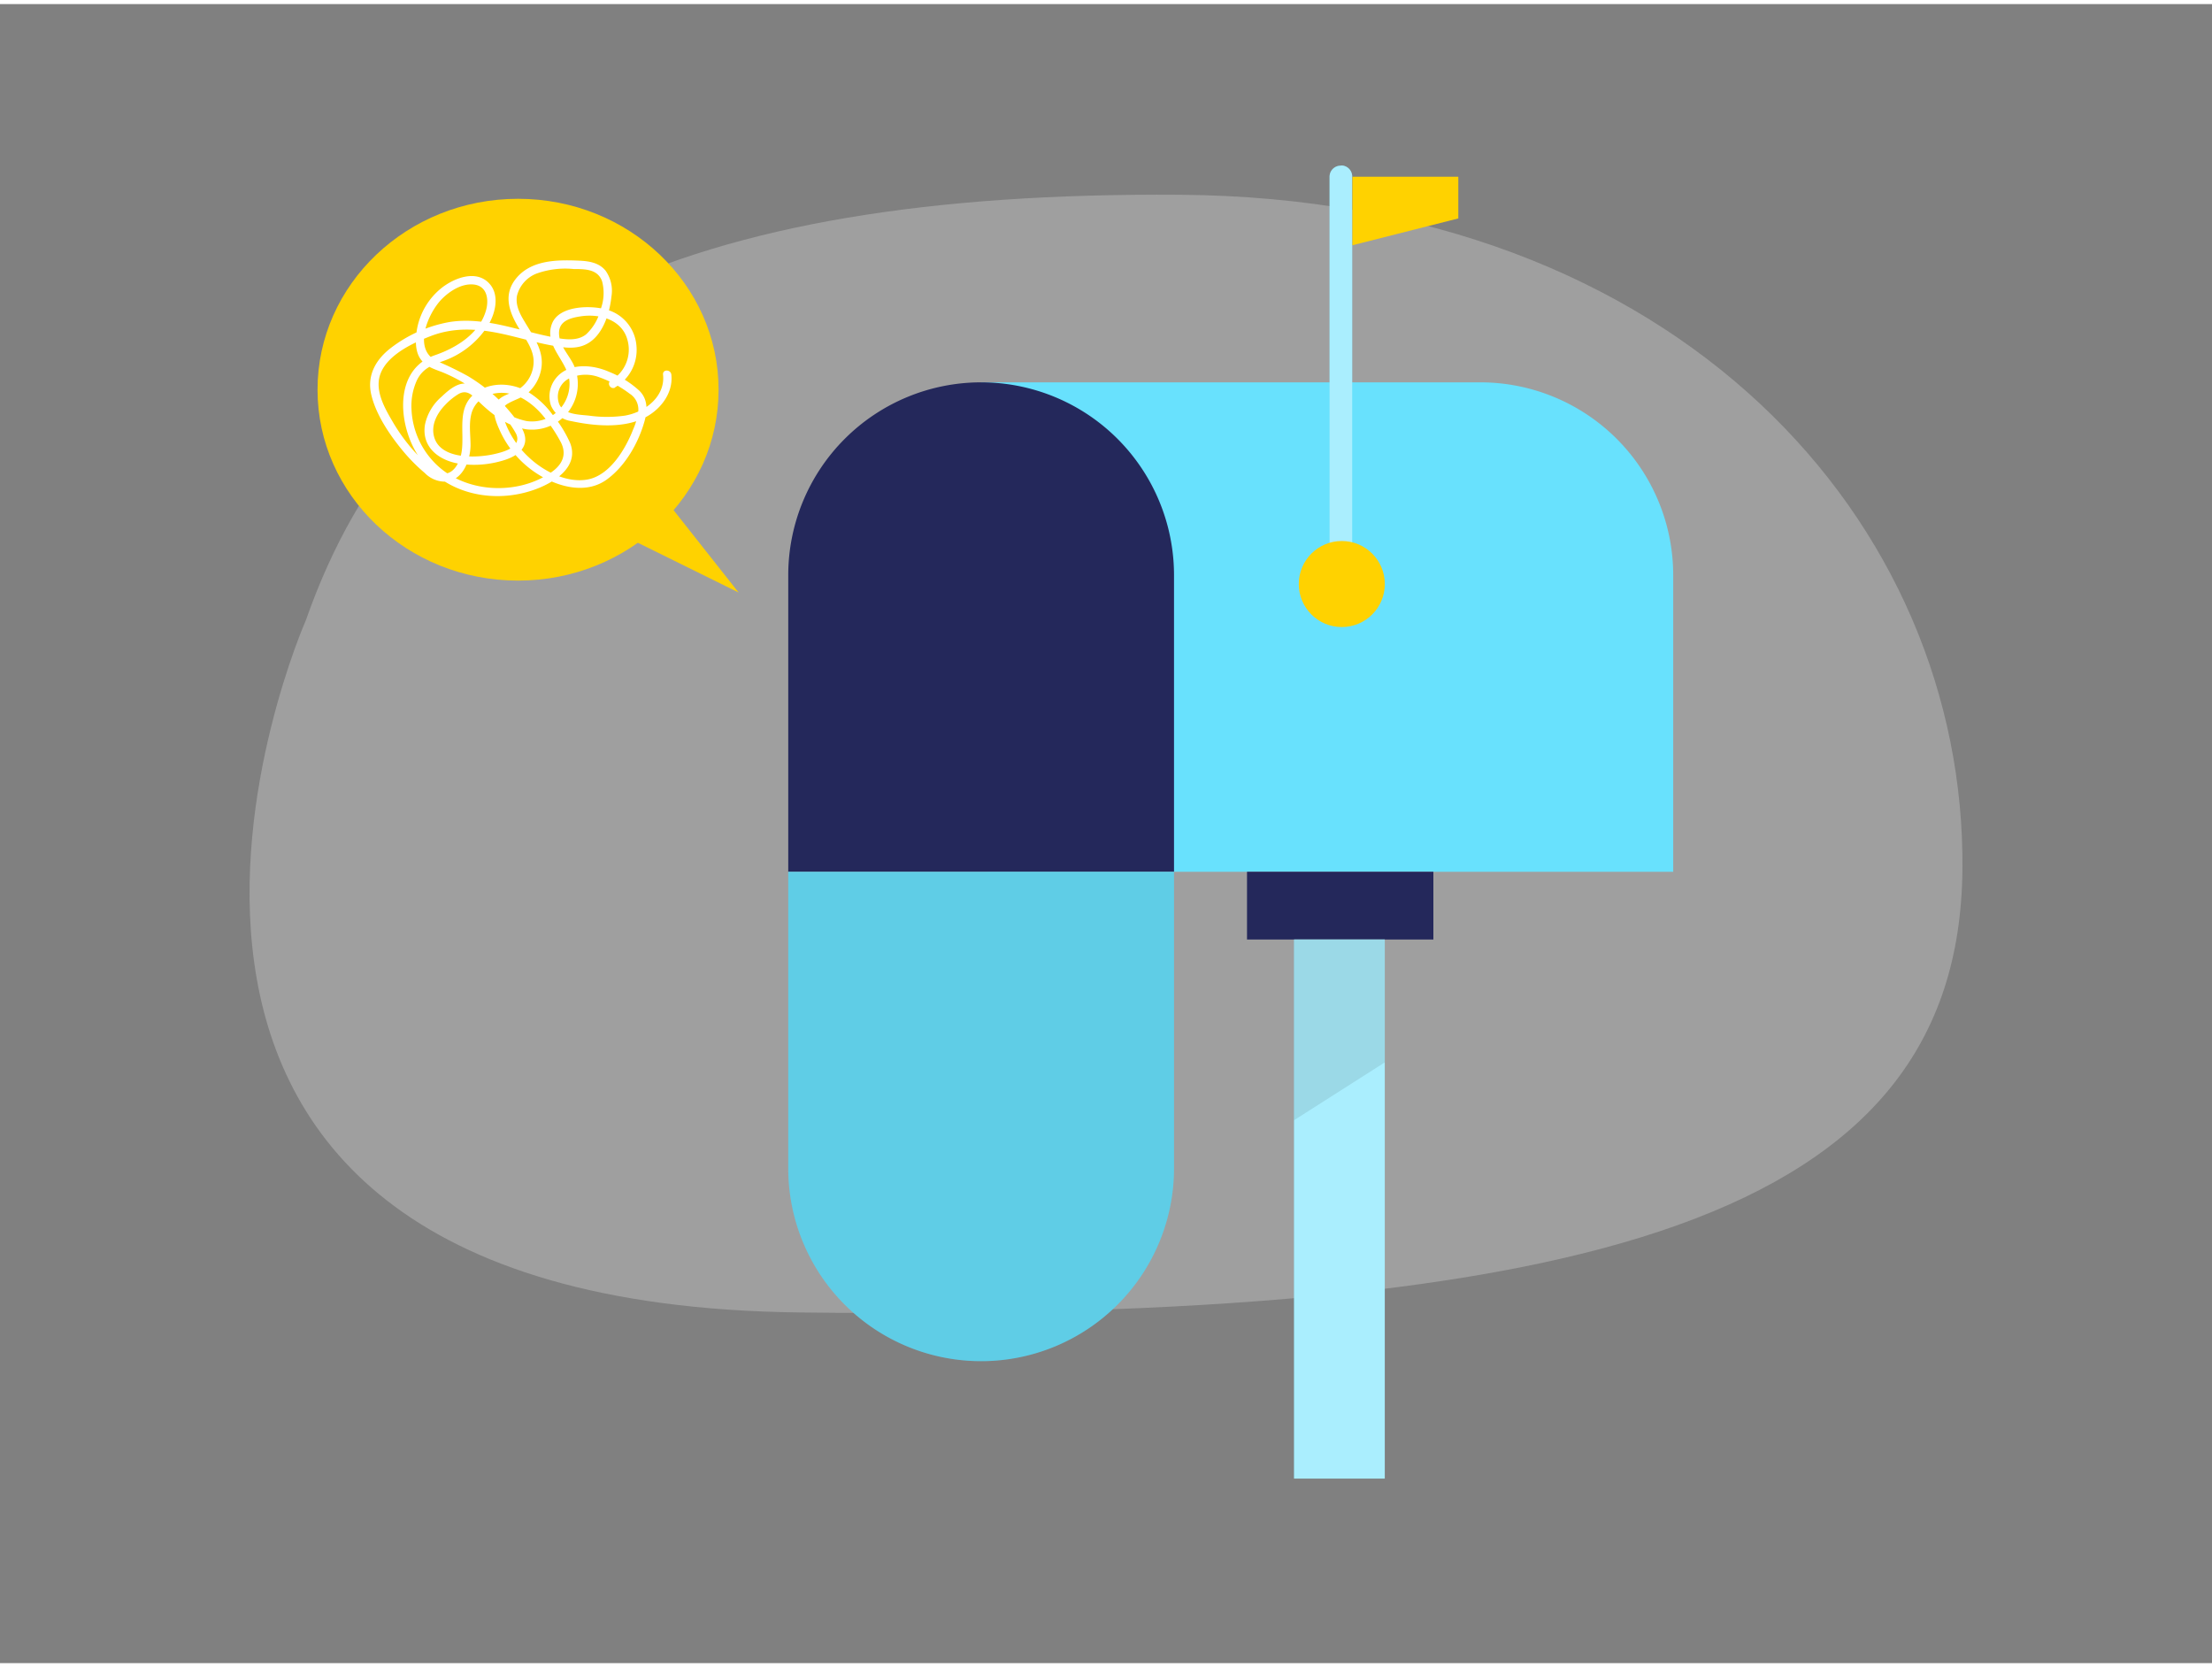 <svg id="Layer_1" data-name="Layer 1" xmlns="http://www.w3.org/2000/svg" viewBox="0 0 400 300" width="406" height="306" class="illustration"><rect x="0" y="0" width="400" height="300" fill="#808080" stroke="none"/><path d="M55.31,111.42S.66,234.86,144.55,236.59s209.67-17.23,210.32-80S303.7,35.13,213.37,34.48,74.19,57.45,55.31,111.42Z" fill="#e6e6e6" opacity="0.3"></path><path d="M267.69,68.4H177.42l1.24,88.5H302.57V103.28A34.88,34.88,0,0,0,267.69,68.4Z" fill="#68e1fd"></path><path d="M177.42,68.4h0a34.88,34.88,0,0,1,34.88,34.88V156.9a0,0,0,0,1,0,0H142.54a0,0,0,0,1,0,0V103.28A34.88,34.88,0,0,1,177.42,68.4Z" fill="#24285b"></path><path d="M177.42,156.9h0a34.88,34.88,0,0,1,34.88,34.88V245.4a0,0,0,0,1,0,0H142.54a0,0,0,0,1,0,0V191.78A34.88,34.88,0,0,1,177.42,156.9Z" transform="translate(354.84 402.3) rotate(180)" fill="#68e1fd"></path><path d="M177.42,156.9h0a34.88,34.88,0,0,1,34.88,34.88V245.4a0,0,0,0,1,0,0H142.54a0,0,0,0,1,0,0V191.78A34.88,34.88,0,0,1,177.42,156.9Z" transform="translate(354.84 402.3) rotate(180)" opacity="0.09"></path><path d="M242.52,29.18h0a2,2,0,0,1,2,2v73.65a0,0,0,0,1,0,0h-4.09a0,0,0,0,1,0,0V31.22a2,2,0,0,1,2-2Z" fill="#68e1fd"></path><path d="M242.52,29.18h0a2,2,0,0,1,2,2v73.65a0,0,0,0,1,0,0h-4.09a0,0,0,0,1,0,0V31.22a2,2,0,0,1,2-2Z" fill="#fff" opacity="0.44"></path><circle cx="242.64" cy="104.87" r="7.78" fill="#ffd200"></circle><polygon points="244.56 31.22 263.71 31.22 263.71 38.76 244.56 43.61 244.56 31.22" fill="#ffd200"></polygon><rect x="225.5" y="156.9" width="33.7" height="12.25" fill="#24285b"></rect><rect x="234.01" y="169.15" width="16.4" height="97.48" fill="#68e1fd"></rect><rect x="234.01" y="169.15" width="16.4" height="97.48" fill="#fff" opacity="0.44"></rect><polygon points="234.01 169.15 234.01 201.82 250.41 191.37 250.41 169.15 234.01 169.15" opacity="0.09"></polygon><ellipse cx="93.68" cy="69.73" rx="36.26" ry="34.52" fill="#ffd200"></ellipse><polygon points="110.83 95.18 133.56 106.4 116.9 85.3 110.83 95.18" fill="#ffd200"></polygon><path d="M111.16,69.34a7.81,7.81,0,0,0,3.94-7.43,7.37,7.37,0,0,0-5.71-6.74c-2.8-.72-8.34-.62-9.58,2.64-1.57,4.1,3.2,6.92,3.18,10.82a6.79,6.79,0,0,1-7.77,6.77,13,13,0,0,1-6.1-3.14c-1.36-1.15-2.61-3.06-4.41-3.55S81.11,69.8,79.85,71a9.08,9.08,0,0,0-3,5.05c-.67,4.12,2.6,6.53,6.3,7.08a18,18,0,0,0,6.66-.29c1.63-.38,3.61-1,4.63-2.42,1.13-1.62.3-3.33-.73-4.76A30.74,30.74,0,0,0,89.63,71a31.56,31.56,0,0,0-5-3.72A59.26,59.26,0,0,0,79,64.55c-4.44-2.08-1.62-8.7.94-11.26,1.44-1.44,3.61-2.81,5.73-2.58,2.4.26,2.76,2.68,2.23,4.62-1.17,4.23-5.34,6.81-9.22,8.15C70.76,66.2,72.06,77,76.14,82.4c4.92,6.57,14,8.12,21.41,5.06,3.24-1.35,7.12-4.06,5.55-8.08a22.25,22.25,0,0,0-3.25-5.22,15.65,15.65,0,0,0-4.32-4c-2.81-1.67-6.68-1.92-9.42.06-3.6,2.62-2.11,6.86-2.61,10.59-.22,1.62-1.16,3.93-3,4.1-1.21.11-2.25-.82-3.09-1.57a34.67,34.67,0,0,1-2.52-2.48,32.79,32.79,0,0,1-4-5.54c-1.17-2-2.53-4.42-2.42-6.84.21-4.46,5.83-7.06,9.4-8.44,4.78-1.85,9.56-1.25,14.42-.07,2.35.57,4.68,1.22,7,1.67,2.06.39,4.43.88,6.44,0,3.18-1.36,4.51-5.61,4.84-8.77a6.29,6.29,0,0,0-1.06-4.66c-1.21-1.49-3.09-1.75-4.9-1.82-4-.17-8.75-.11-11.43,3.41-2.38,3.12-.85,6.46,1,9.36,1,1.58,2.2,3.27,2.31,5.21a6,6,0,0,1-2.67,5.26c-1.33.87-3.24,1-4.12,2.51s.1,3.7.78,5.19A18.26,18.26,0,0,0,98,85.45c3.53,2,8.16,3.09,11.7.54,3.37-2.43,5.74-6.62,6.85-10.56.56-2,.59-4-.92-5.5a17.86,17.86,0,0,0-5.43-3.41c-3.15-1.41-7.7-1.76-9.92,1.46a5.22,5.22,0,0,0-.66,4.58,4.7,4.7,0,0,0,3.69,2.85c4,.86,9,1.32,12.84-.41,3.09-1.39,5.63-4.51,5.25-8-.1-.95-1.6-1-1.5,0,.44,4-3.3,6.81-6.91,7.42a23.37,23.37,0,0,1-6.47,0c-1.71-.19-4.39-.17-5.33-1.93a3.69,3.69,0,0,1,1.66-4.76,6.92,6.92,0,0,1,5.57-.23,20.28,20.28,0,0,1,5.41,2.93,3.39,3.39,0,0,1,1.6,3.11,11.82,11.82,0,0,1-.94,3.38c-1.39,3.55-4.22,8.35-8.31,9.06-3.78.66-8-1.58-10.62-4.09a16.87,16.87,0,0,1-3.22-4.11,15,15,0,0,1-1.1-2.46c-.39-1.12-.68-2.27.47-3,1.39-.85,2.89-1.11,4.09-2.32a7.55,7.55,0,0,0,2.07-4c.59-3.31-1.43-5.9-3-8.57-.86-1.4-1.69-3-1.38-4.69a5.82,5.82,0,0,1,3.51-4,15.34,15.34,0,0,1,6.76-.83c2,0,4.35,0,5.12,2.23a8.29,8.29,0,0,1-.25,5A9.06,9.06,0,0,1,106,59.71c-1.81,1.46-4.51.82-6.59.41s-4.12-1-6.17-1.46c-3.93-1-8-1.81-12-1.16a24.5,24.5,0,0,0-10.48,4.62c-2.74,2.07-4.44,4.95-3.63,8.47s3.17,7.06,5.46,9.88a31.76,31.76,0,0,0,4.21,4.31,5.14,5.14,0,0,0,4.13,1.56c2.88-.52,4.11-3.93,4.16-6.5,0-2-.35-4,.2-5.93a4.91,4.91,0,0,1,3.53-3.36c3.7-1,7,1.09,9.32,3.82a28,28,0,0,1,3.23,4.77c1.22,2.28.31,4.16-1.7,5.54-6.25,4.3-15.87,3.74-21.16-1.82a14.75,14.75,0,0,1-4.1-9.63,11.15,11.15,0,0,1,1-5.25c1-2,2.56-2.67,4.56-3.37a15.87,15.87,0,0,0,8.15-6.29c1.41-2.16,2.33-5.62.39-7.76-2.32-2.58-6.27-1.08-8.58.71a12.35,12.35,0,0,0-4.6,8c-.22,1.61-.25,3.55.73,4.94S78.54,66,80,66.57a29.09,29.09,0,0,1,9.76,6.59,17.36,17.36,0,0,1,3.58,4.57c1.07,2.36-2.22,3.24-3.86,3.62-3.24.76-9.93,1.07-11-3.18-.55-2.15.6-4.24,2.06-5.73a11.74,11.74,0,0,1,2.36-1.92c1.3-.76,2.23-.08,3.16.85,2.56,2.55,5.51,5,9.21,5.53a8.28,8.28,0,0,0,8.44-11.73c-.88-1.79-2.54-3.42-2.62-5.51-.1-2.35,2-2.91,3.94-3.2,3.42-.52,7.53.62,8.46,4.37a6.43,6.43,0,0,1-3,7.22c-.85.44-.1,1.74.76,1.29Z" fill="#fff"></path></svg>